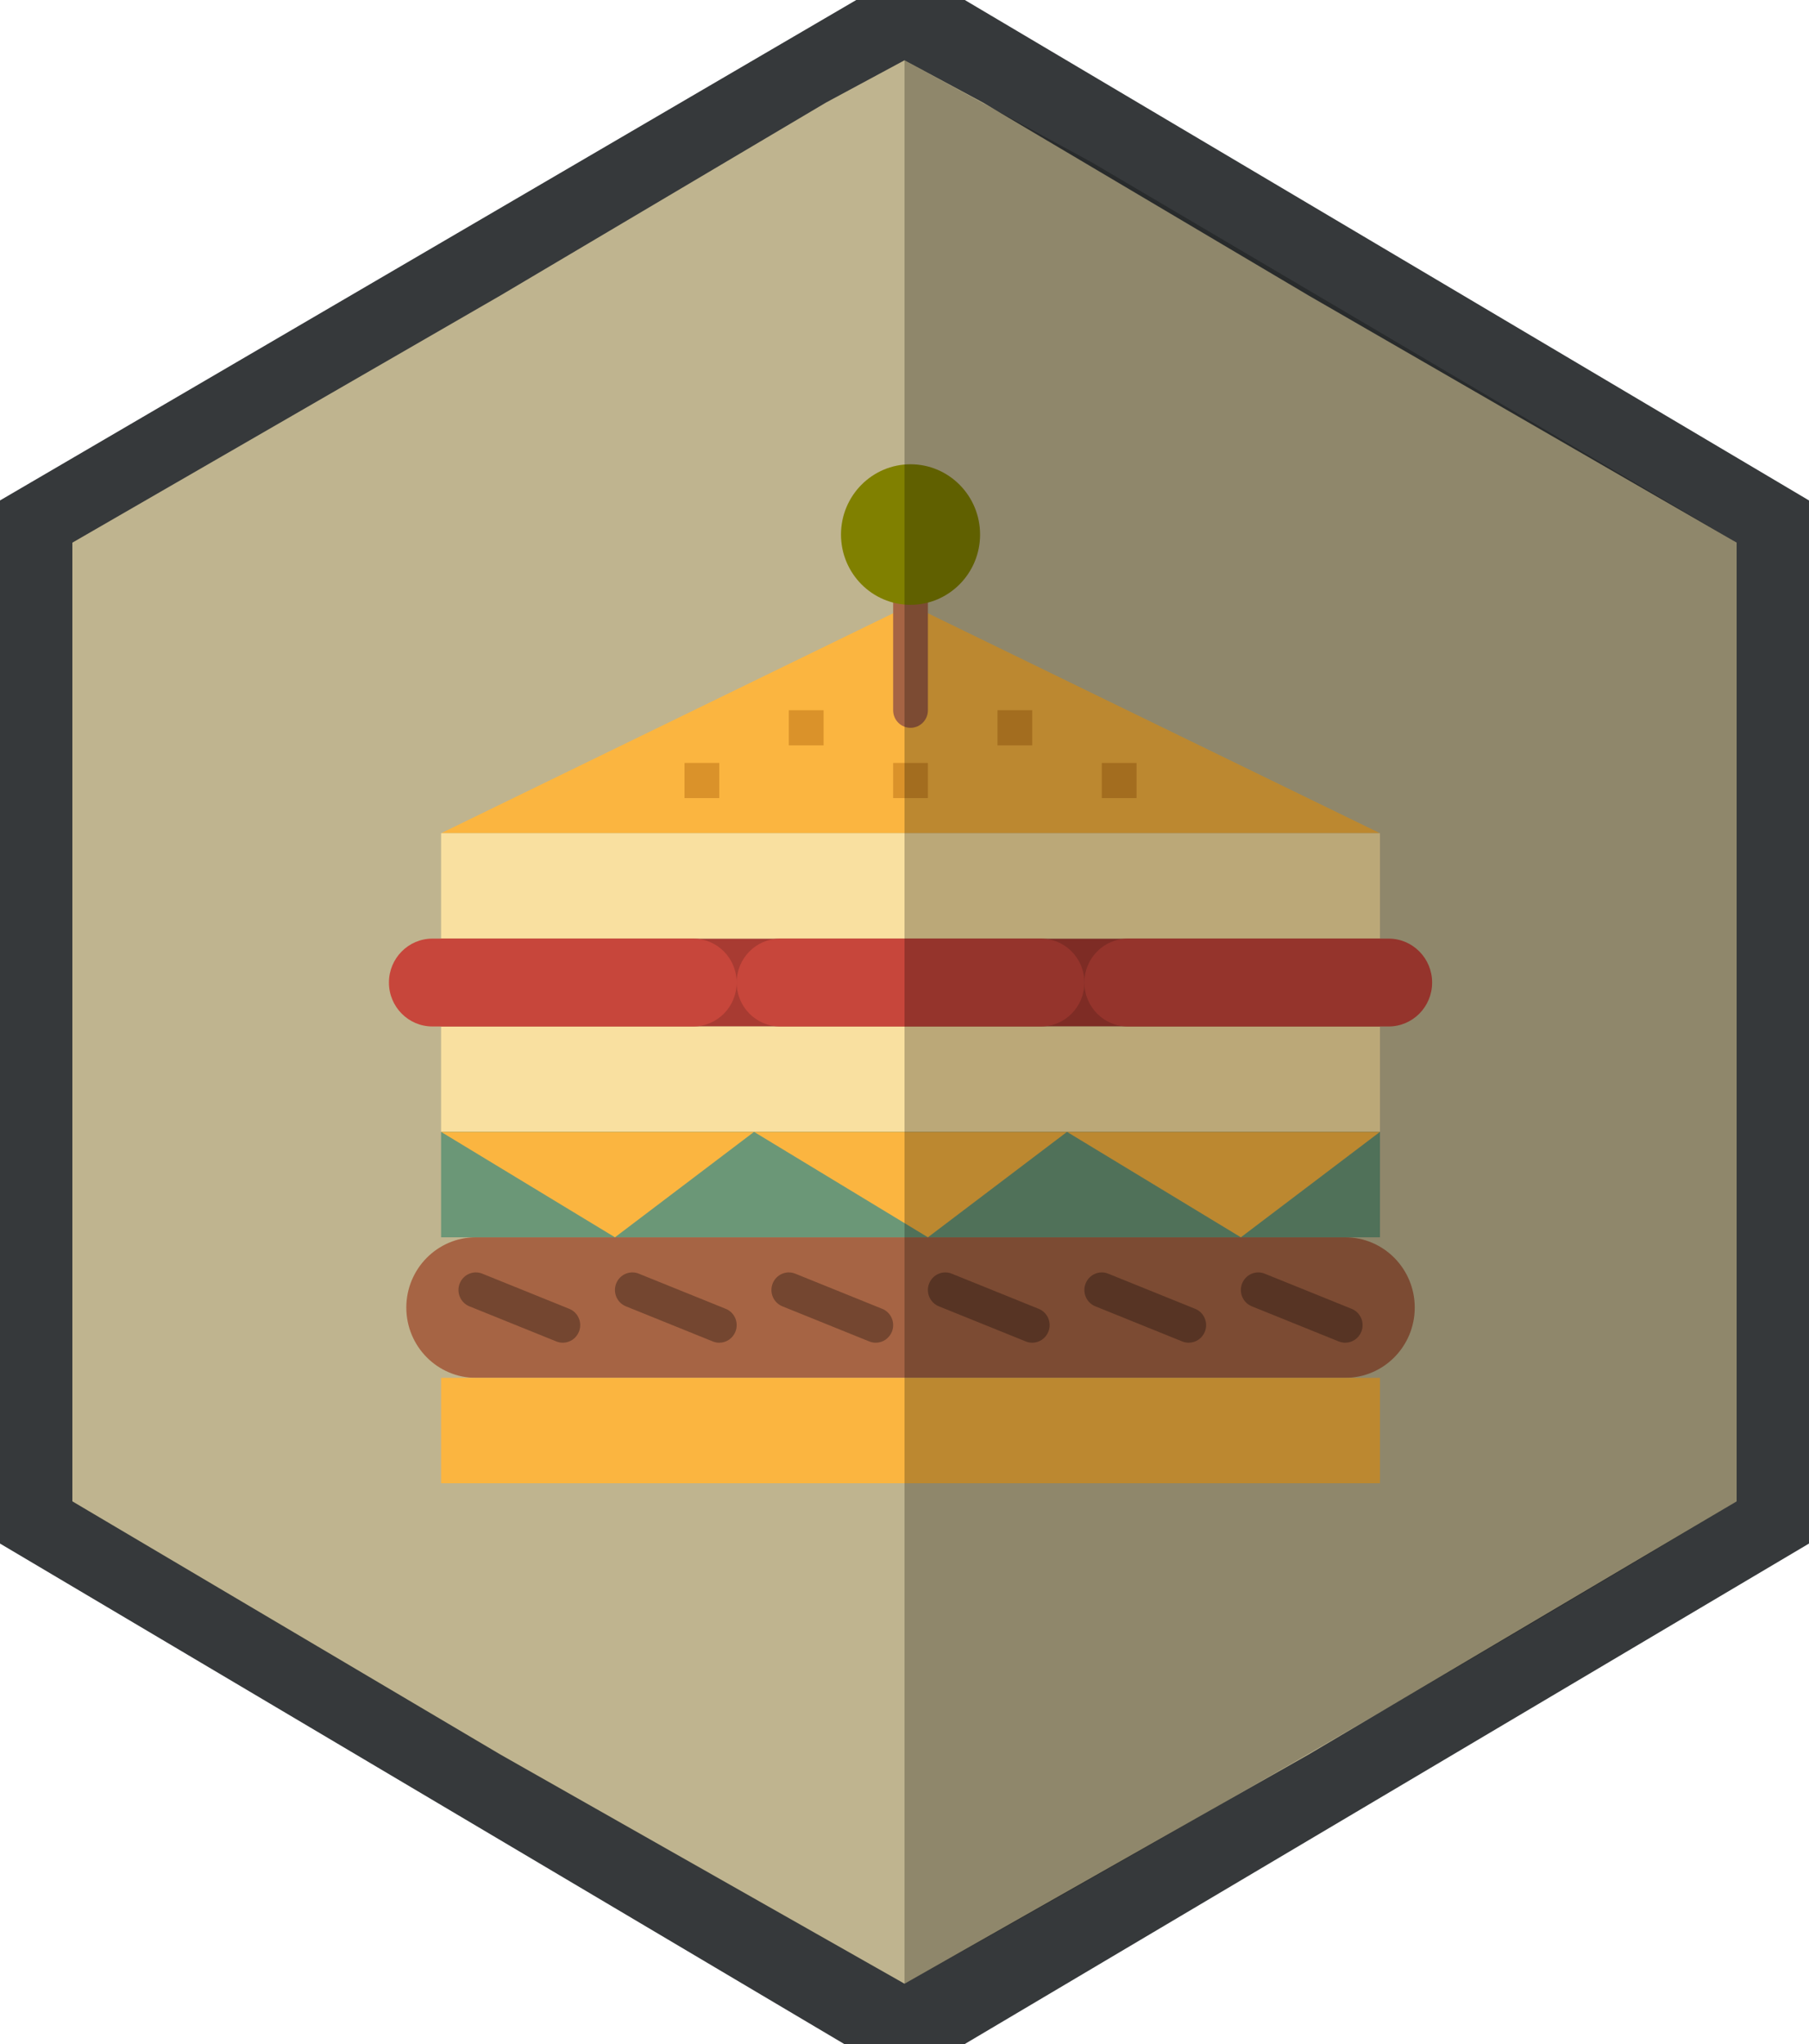 <?xml version="1.0" standalone="no"?><!-- Generator: Gravit.io --><svg xmlns="http://www.w3.org/2000/svg" xmlns:xlink="http://www.w3.org/1999/xlink" style="isolation:isolate" viewBox="0 0 300 339" width="300" height="339"><defs><clipPath id="_clipPath_wV4xG7zM5rEHXrLc5DGBkEw9XdL8FlmK"><rect width="300" height="339"/></clipPath></defs><g clip-path="url(#_clipPath_wV4xG7zM5rEHXrLc5DGBkEw9XdL8FlmK)"><path d=" M 142 0 L 151 0 L 160 0 L 300 83 L 300 256 L 160 339 L 151 339 L 140 339 L 0 256 L 0 83 L 142 0 Z " fill-rule="evenodd" fill="rgb(54,57,59)"/><path d=" M 83 49 L 137 17 L 150 10 L 163 17 L 217 49 L 288 90 L 288 249 L 217 291 L 150 329 L 83 291 L 12 249 L 12 90 L 83 49 Z " fill-rule="evenodd" fill="rgb(191,180,143)"/><g id="009-sandwich"><path d=" M 73.15 155.672 L 228.85 155.672 L 228.85 170.241 L 73.15 170.241 L 73.15 155.672 Z " fill="rgb(168,59,50)"/><path d=" M 228.85 138.19 L 73.15 138.19 L 151 100.31 L 228.85 138.19 Z " fill="rgb(251,181,64)"/><path d=" M 151 120.707 C 149.408 120.707 148.117 119.402 148.117 117.793 L 148.117 91.569 C 148.117 89.96 149.408 88.655 151 88.655 C 152.592 88.655 153.883 89.96 153.883 91.569 L 153.883 117.793 C 153.883 119.402 152.592 120.707 151 120.707 Z " fill="rgb(166,100,68)"/><g id="Group"><path d=" M 73.15 138.19 L 228.85 138.19 L 228.85 155.672 L 73.15 155.672 L 73.15 138.19 Z " fill="rgb(249,224,160)"/><path d=" M 73.15 170.241 L 228.85 170.241 L 228.85 187.724 L 73.15 187.724 L 73.15 170.241 Z " fill="rgb(249,224,160)"/></g><path d=" M 78.917 205.207 L 223.083 205.207 C 229.453 205.207 234.617 210.425 234.617 216.862 L 234.617 216.862 C 234.617 223.299 229.453 228.517 223.083 228.517 L 78.917 228.517 C 72.547 228.517 67.383 223.299 67.383 216.862 L 67.383 216.862 C 67.383 210.425 72.547 205.207 78.917 205.207 Z " fill="rgb(166,100,68)"/><path d=" M 73.15 228.517 L 228.85 228.517 L 228.85 246 L 73.15 246 L 73.15 228.517 Z " fill="rgb(251,181,64)"/><path d=" M 73.15 187.724 L 228.85 187.724 L 228.85 205.207 L 73.15 205.207 L 73.15 187.724 Z " fill="rgb(107,151,119)"/><g id="Group"><path d=" M 71.708 155.672 L 114.958 155.672 C 118.939 155.672 122.167 158.934 122.167 162.957 L 122.167 162.957 C 122.167 166.98 118.939 170.241 114.958 170.241 L 71.708 170.241 C 67.727 170.241 64.5 166.98 64.5 162.957 L 64.5 162.957 C 64.5 158.934 67.727 155.672 71.708 155.672 Z " fill="rgb(199,70,59)"/><path d=" M 129.375 155.672 L 172.625 155.672 C 176.606 155.672 179.833 158.934 179.833 162.957 L 179.833 162.957 C 179.833 166.98 176.606 170.241 172.625 170.241 L 129.375 170.241 C 125.394 170.241 122.167 166.98 122.167 162.957 L 122.167 162.957 C 122.167 158.934 125.394 155.672 129.375 155.672 Z " fill="rgb(199,70,59)"/><path d=" M 187.042 155.672 L 230.292 155.672 C 234.273 155.672 237.5 158.934 237.5 162.957 L 237.5 162.957 C 237.5 166.98 234.273 170.241 230.292 170.241 L 187.042 170.241 C 183.061 170.241 179.833 166.98 179.833 162.957 L 179.833 162.957 C 179.833 158.934 183.061 155.672 187.042 155.672 Z " fill="rgb(199,70,59)"/></g><g id="Group"><path d=" M 73.15 187.724 L 101.983 205.207 L 125.05 187.724 L 73.15 187.724 Z " fill="rgb(251,181,64)"/><path d=" M 125.05 187.724 L 153.883 205.207 L 176.95 187.724 L 125.05 187.724 Z " fill="rgb(251,181,64)"/><path d=" M 176.95 187.724 L 205.783 205.207 L 228.85 187.724 L 176.95 187.724 Z " fill="rgb(251,181,64)"/></g><g id="Group"><path d=" M 93.333 222.69 C 92.967 222.69 92.604 222.619 92.264 222.483 L 77.847 216.655 C 76.367 216.058 75.647 214.362 76.238 212.867 C 76.829 211.372 78.507 210.644 79.986 211.241 L 94.403 217.069 C 95.883 217.664 96.604 219.359 96.014 220.854 C 95.577 221.963 94.515 222.691 93.333 222.69 Z " fill="rgb(116,70,48)"/><path d=" M 119.283 222.69 C 118.917 222.69 118.554 222.619 118.214 222.483 L 103.797 216.655 C 102.317 216.058 101.597 214.362 102.188 212.867 C 102.779 211.372 104.457 210.644 105.936 211.241 L 120.353 217.069 C 121.833 217.664 122.554 219.359 121.964 220.854 C 121.527 221.963 120.465 222.691 119.283 222.69 Z " fill="rgb(116,70,48)"/><path d=" M 145.233 222.69 C 144.867 222.69 144.504 222.619 144.164 222.483 L 129.747 216.655 C 128.267 216.058 127.547 214.362 128.138 212.867 C 128.729 211.372 130.407 210.644 131.886 211.241 L 146.303 217.069 C 147.783 217.664 148.504 219.359 147.914 220.854 C 147.477 221.963 146.415 222.691 145.233 222.69 Z " fill="rgb(116,70,48)"/><path d=" M 171.183 222.69 C 170.817 222.69 170.454 222.619 170.114 222.483 L 155.697 216.655 C 154.217 216.058 153.497 214.362 154.088 212.867 C 154.679 211.372 156.357 210.644 157.836 211.241 L 172.253 217.069 C 173.733 217.664 174.454 219.359 173.864 220.854 C 173.427 221.963 172.365 222.691 171.183 222.69 L 171.183 222.69 Z " fill="rgb(116,70,48)"/><path d=" M 197.133 222.69 C 196.767 222.69 196.404 222.619 196.064 222.483 L 181.647 216.655 C 180.167 216.058 179.447 214.362 180.038 212.867 C 180.629 211.372 182.307 210.644 183.786 211.241 L 198.203 217.069 C 199.683 217.664 200.404 219.359 199.814 220.854 C 199.377 221.963 198.315 222.691 197.133 222.69 L 197.133 222.69 Z " fill="rgb(116,70,48)"/><path d=" M 223.083 222.69 C 222.717 222.69 222.354 222.619 222.014 222.483 L 207.597 216.655 C 206.117 216.058 205.397 214.362 205.988 212.867 C 206.579 211.372 208.257 210.644 209.736 211.241 L 224.153 217.069 C 225.633 217.664 226.354 219.359 225.764 220.854 C 225.327 221.963 224.265 222.691 223.083 222.69 L 223.083 222.69 Z " fill="rgb(116,70,48)"/></g><g id="Group"><path d=" M 113.517 126.534 L 119.283 126.534 L 119.283 132.362 L 113.517 132.362 L 113.517 126.534 Z " fill="rgb(218,146,42)"/><path d=" M 130.817 117.793 L 136.583 117.793 L 136.583 123.621 L 130.817 123.621 L 130.817 117.793 Z " fill="rgb(218,146,42)"/><path d=" M 148.117 126.534 L 153.883 126.534 L 153.883 132.362 L 148.117 132.362 L 148.117 126.534 Z " fill="rgb(218,146,42)"/><path d=" M 165.417 117.793 L 171.183 117.793 L 171.183 123.621 L 165.417 123.621 L 165.417 117.793 Z " fill="rgb(218,146,42)"/><path d=" M 182.717 126.534 L 188.483 126.534 L 188.483 132.362 L 182.717 132.362 L 182.717 126.534 Z " fill="rgb(218,146,42)"/></g><path d=" M 139.467 88.655 C 139.467 82.223 144.635 77 151 77 C 157.365 77 162.533 82.223 162.533 88.655 C 162.533 95.088 157.365 100.31 151 100.31 C 144.635 100.31 139.467 95.088 139.467 88.655 Z " fill="rgb(128,128,0)"/></g><path d=" M 150 10 L 181.183 27 L 288 90 L 288 249 C 277.313 255.417 266.591 261.803 255.836 268.156 C 220.922 288.781 185.648 309.067 150 329 L 150 10 Z " fill-rule="evenodd" fill="rgb(0,0,0)" fill-opacity="0.25"/></g></svg>